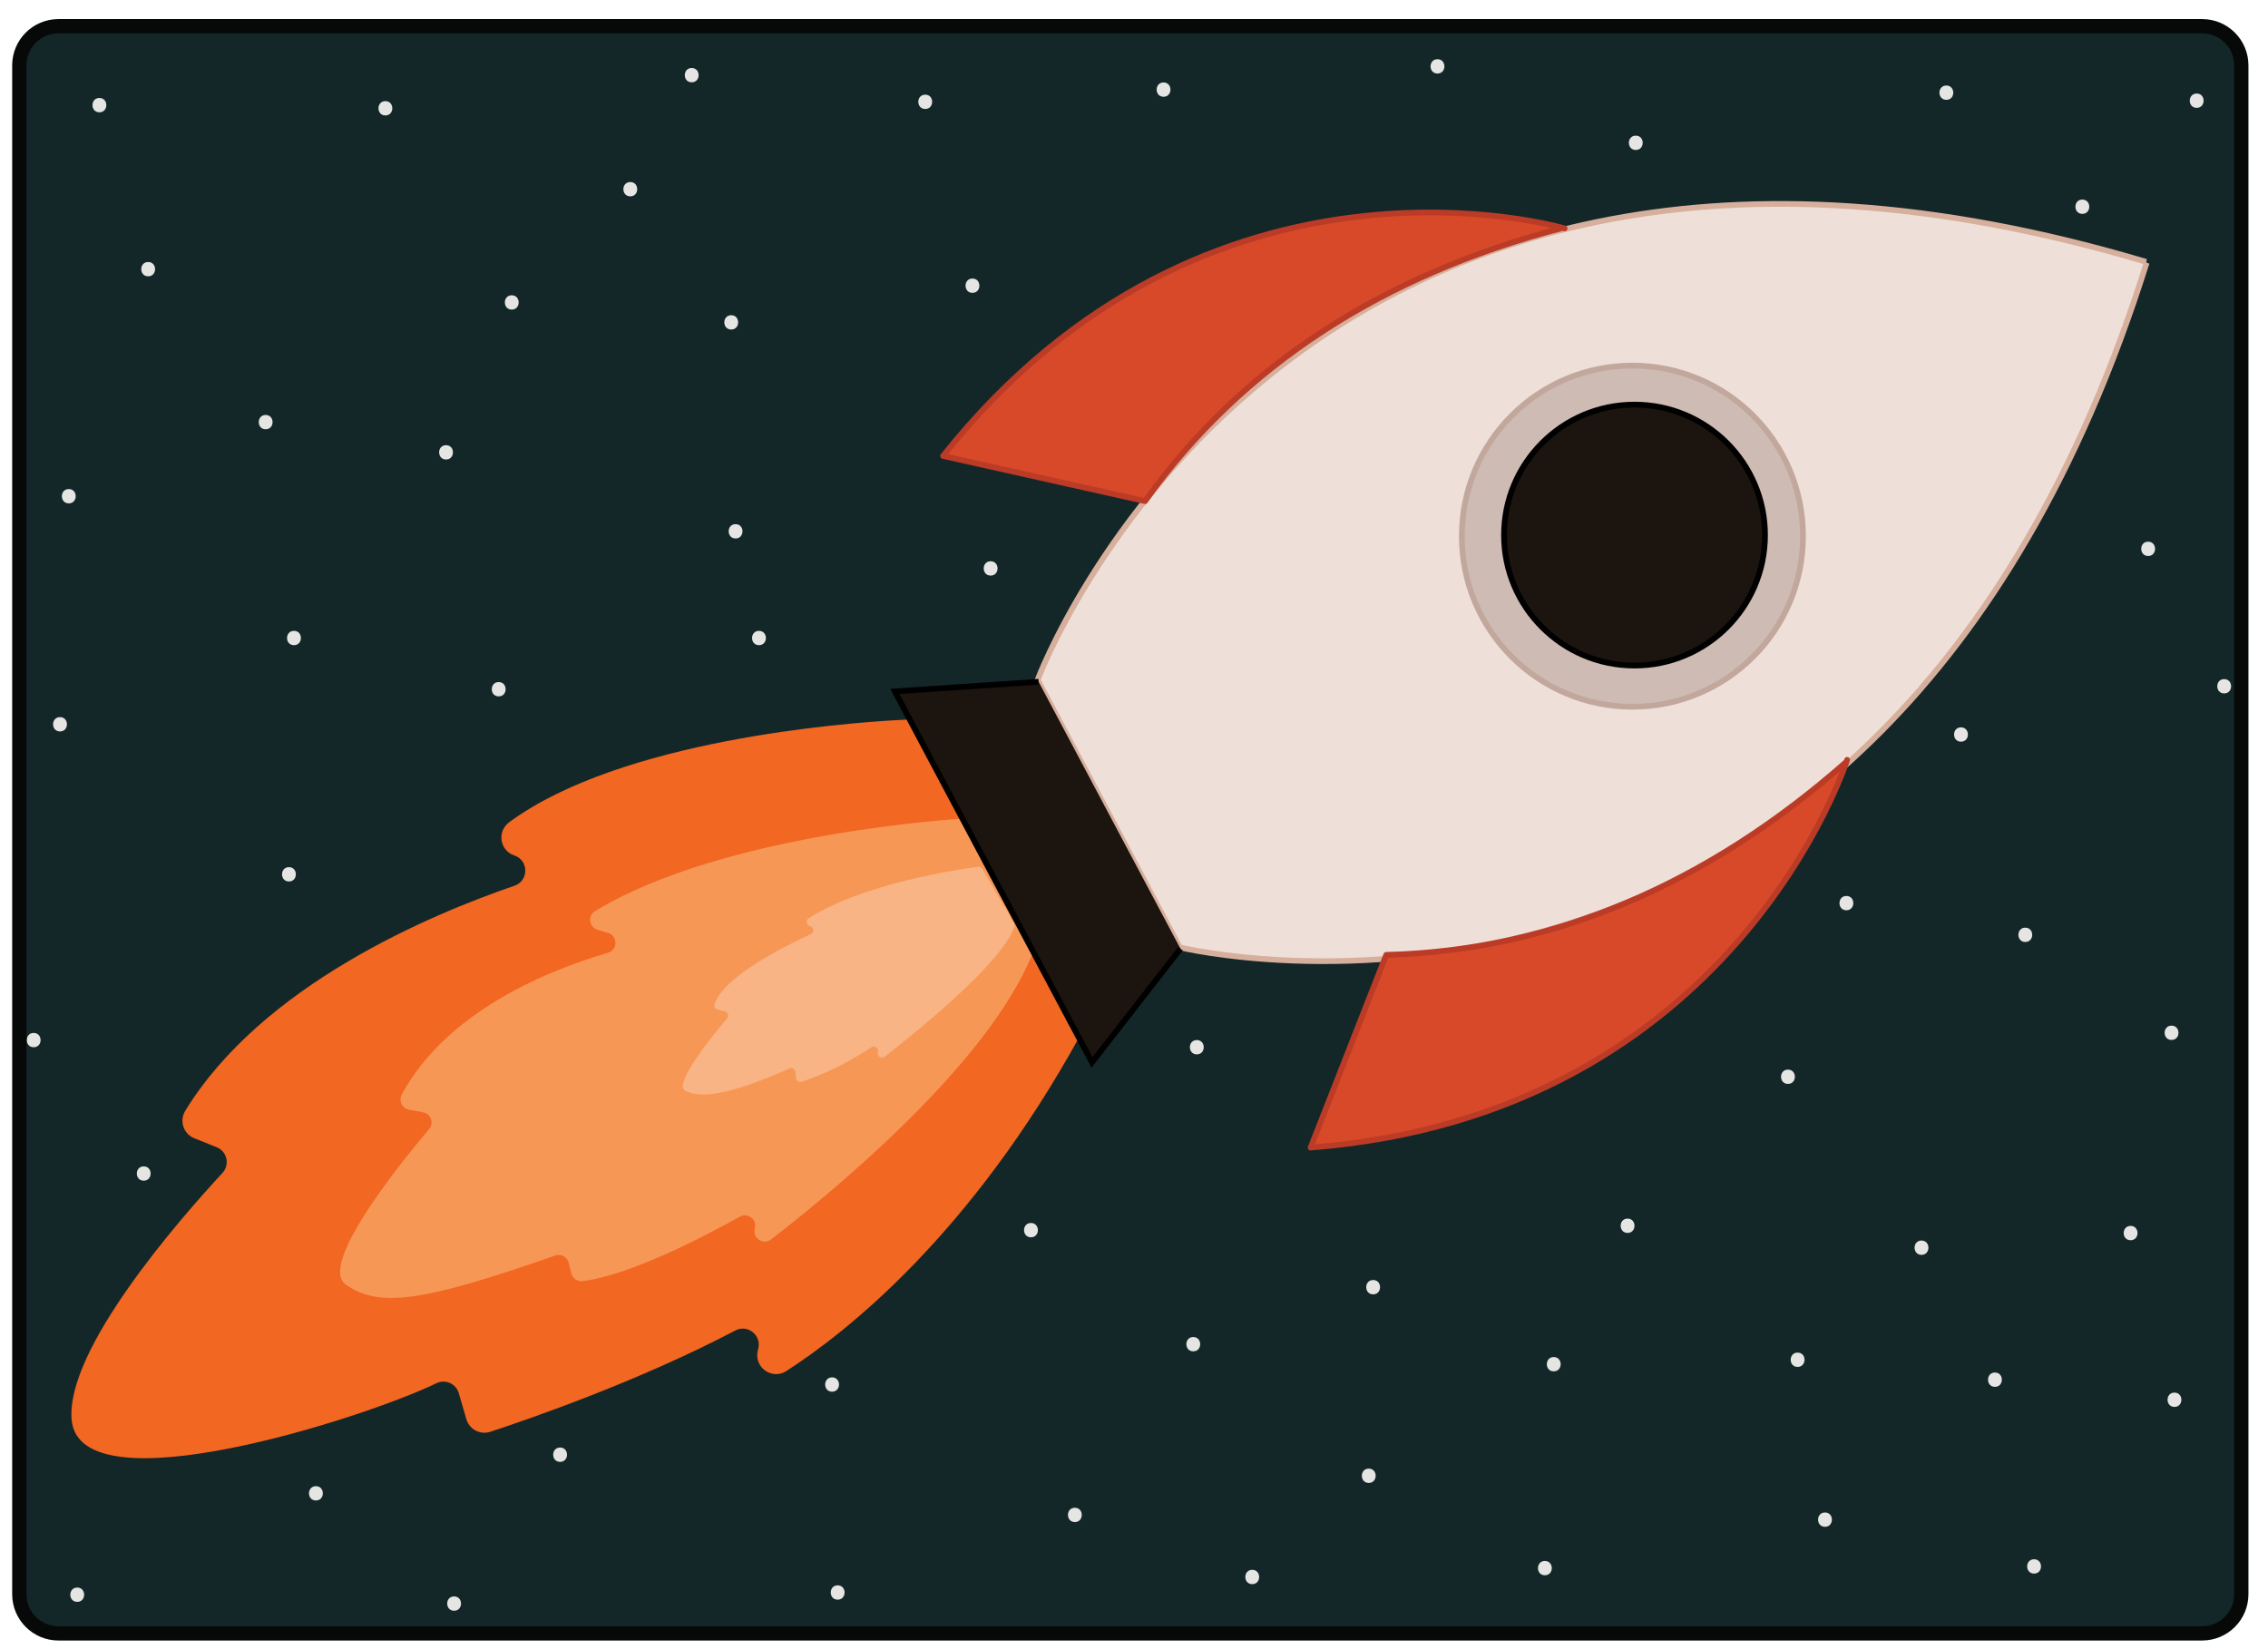 <?xml version="1.0" encoding="utf-8"?>
<!-- Generator: Adobe Illustrator 27.3.1, SVG Export Plug-In . SVG Version: 6.00 Build 0)  -->
<svg version="1.1" id="Layer_1" xmlns="http://www.w3.org/2000/svg" xmlns:xlink="http://www.w3.org/1999/xlink" x="0px" y="0px"
	 viewBox="0 0 792 576" style="enable-background:new 0 0 792 576;" xml:space="preserve">
<style type="text/css">
	.st0{fill:#142728;}
	.st1{fill:#E5E5E4;}
	.st2{fill:#F26722;stroke:#F26722;stroke-miterlimit:10;}
	.st3{fill:#F79756;}
	.st4{fill:#F9B485;}
	.st5{fill:#EEE0D8;stroke:#D7AF9D;stroke-width:2;stroke-miterlimit:10;}
	.st6{fill:#CEBBB3;stroke:#C2A79D;stroke-width:2;stroke-miterlimit:10;}
	.st7{fill:#1B140F;stroke:#000000;stroke-width:2;stroke-miterlimit:10;}
	.st8{fill:#D74928;stroke:#BB3B26;stroke-width:2;stroke-linecap:round;stroke-linejoin:round;stroke-miterlimit:10;}
	.st9{fill:none;stroke:#070909;stroke-width:5;stroke-miterlimit:10;}
</style>
<path class="st0" d="M764.22,570.48H25.2c-10.19,0-18.45-8.26-18.45-18.45V27.61c0-10.19,8.26-18.45,18.45-18.45h739.01
	c10.19,0,18.45,8.26,18.45,18.45v524.41C782.67,562.22,774.41,570.48,764.22,570.48z"/>
<g>
	<path class="st1" d="M24.02,173.31"/>
	<g>
		<path class="st1" d="M24.02,175.81c3.22,0,3.22-5,0-5C20.8,170.81,20.8,175.81,24.02,175.81L24.02,175.81z"/>
	</g>
</g>
<g>
	<path class="st1" d="M51.74,94.01"/>
	<g>
		<path class="st1" d="M51.74,96.51c3.22,0,3.22-5,0-5C48.52,91.51,48.52,96.51,51.74,96.51L51.74,96.51z"/>
	</g>
</g>
<g>
	<path class="st1" d="M707.25,326.5"/>
	<g>
		<path class="st1" d="M707.25,329c3.22,0,3.22-5,0-5C704.04,324,704.03,329,707.25,329L707.25,329z"/>
	</g>
</g>
<g>
	<path class="st1" d="M220.1,66.08"/>
	<g>
		<path class="st1" d="M220.1,68.58c3.22,0,3.22-5,0-5C216.89,63.58,216.88,68.58,220.1,68.58L220.1,68.58z"/>
	</g>
</g>
<g>
	<path class="st1" d="M299.76,283.61"/>
	<g>
		<path class="st1" d="M299.76,286.11c3.22,0,3.22-5,0-5C296.55,281.11,296.54,286.11,299.76,286.11L299.76,286.11z"/>
	</g>
</g>
<g>
	<path class="st1" d="M323.1,35.56"/>
	<g>
		<path class="st1" d="M323.1,38.06c3.22,0,3.22-5,0-5C319.88,33.06,319.87,38.06,323.1,38.06L323.1,38.06z"/>
	</g>
</g>
<g>
	<path class="st1" d="M195.59,508.08"/>
	<g>
		<path class="st1" d="M195.59,510.58c3.22,0,3.22-5,0-5C192.38,505.58,192.37,510.58,195.59,510.58L195.59,510.58z"/>
	</g>
</g>
<g>
	<path class="st1" d="M744.02,430.67"/>
	<g>
		<path class="st1" d="M744.02,433.17c3.22,0,3.22-5,0-5C740.8,428.17,740.8,433.17,744.02,433.17L744.02,433.17z"/>
	</g>
</g>
<g>
	<path class="st1" d="M750.15,191.69"/>
	<g>
		<path class="st1" d="M750.15,194.19c3.22,0,3.22-5,0-5C746.93,189.19,746.92,194.19,750.15,194.19L750.15,194.19z"/>
	</g>
</g>
<g>
	<path class="st1" d="M615.34,231.52"/>
	<g>
		<path class="st1" d="M615.34,234.02c3.22,0,3.22-5,0-5C612.12,229.02,612.12,234.02,615.34,234.02L615.34,234.02z"/>
	</g>
</g>
<g>
	<path class="st1" d="M606.15,75.27"/>
	<g>
		<path class="st1" d="M606.15,77.77c3.22,0,3.22-5,0-5C602.93,72.77,602.92,77.77,606.15,77.77L606.15,77.77z"/>
	</g>
</g>
<g>
	<path class="st1" d="M100.9,305.37"/>
	<g>
		<path class="st1" d="M100.9,307.87c3.22,0,3.22-5,0-5C97.69,302.87,97.68,307.87,100.9,307.87L100.9,307.87z"/>
	</g>
</g>
<g>
	<path class="st1" d="M495.85,179.44"/>
	<g>
		<path class="st1" d="M495.85,181.94c3.22,0,3.22-5,0-5C492.63,176.94,492.63,181.94,495.85,181.94L495.85,181.94z"/>
	</g>
</g>
<g>
	<path class="st1" d="M256.87,185.57"/>
	<g>
		<path class="st1" d="M256.87,188.07c3.22,0,3.22-5,0-5C253.65,183.07,253.65,188.07,256.87,188.07L256.87,188.07z"/>
	</g>
</g>
<g>
	<path class="st1" d="M406.32,31.3"/>
	<g>
		<path class="st1" d="M406.32,33.8c3.22,0,3.22-5,0-5C403.11,28.8,403.1,33.8,406.32,33.8L406.32,33.8z"/>
	</g>
</g>
<g>
	<path class="st1" d="M34.71,36.72"/>
	<g>
		<path class="st1" d="M34.71,39.22c3.22,0,3.22-5,0-5C31.49,34.22,31.49,39.22,34.71,39.22L34.71,39.22z"/>
	</g>
</g>
<g>
	<path class="st1" d="M155.76,157.99"/>
	<g>
		<path class="st1" d="M155.76,160.49c3.22,0,3.22-5,0-5C152.55,155.49,152.54,160.49,155.76,160.49L155.76,160.49z"/>
	</g>
</g>
<g>
	<path class="st1" d="M542.58,476.47"/>
	<g>
		<path class="st1" d="M542.58,478.97c3.22,0,3.22-5,0-5C539.36,473.97,539.36,478.97,542.58,478.97L542.58,478.97z"/>
	</g>
</g>
<g>
	<path class="st1" d="M759.34,488.89"/>
	<g>
		<path class="st1" d="M759.34,491.39c3.22,0,3.22-5,0-5C756.12,486.39,756.12,491.39,759.34,491.39L759.34,491.39z"/>
	</g>
</g>
<g>
	<path class="st1" d="M679.68,32.37"/>
	<g>
		<path class="st1" d="M679.68,34.87c3.22,0,3.22-5,0-5C676.46,29.87,676.46,34.87,679.68,34.87L679.68,34.87z"/>
	</g>
</g>
<g>
	<path class="st1" d="M501.98,23.18"/>
	<g>
		<path class="st1" d="M501.98,25.68c3.22,0,3.22-5,0-5C498.76,20.68,498.75,25.68,501.98,25.68L501.98,25.68z"/>
	</g>
</g>
<g>
	<path class="st1" d="M339.59,99.78"/>
	<g>
		<path class="st1" d="M339.59,102.28c3.22,0,3.22-5,0-5C336.38,97.28,336.37,102.28,339.59,102.28L339.59,102.28z"/>
	</g>
</g>
<g>
	<path class="st1" d="M255.35,112.59"/>
	<g>
		<path class="st1" d="M255.35,115.09c3.22,0,3.22-5,0-5C252.14,110.09,252.13,115.09,255.35,115.09L255.35,115.09z"/>
	</g>
</g>
<g>
	<path class="st1" d="M710.32,547.1"/>
	<g>
		<path class="st1" d="M710.32,549.6c3.22,0,3.22-5,0-5C707.1,544.6,707.09,549.6,710.32,549.6L710.32,549.6z"/>
	</g>
</g>
<g>
	<path class="st1" d="M177.21,436.8"/>
	<g>
		<path class="st1" d="M177.21,439.3c3.22,0,3.22-5,0-5C173.99,434.3,173.99,439.3,177.21,439.3L177.21,439.3z"/>
	</g>
</g>
<g>
	<path class="st1" d="M178.71,105.63"/>
	<g>
		<path class="st1" d="M178.71,108.13c3.22,0,3.22-5,0-5C175.49,103.13,175.49,108.13,178.71,108.13L178.71,108.13z"/>
	</g>
</g>
<g>
	<path class="st1" d="M50.19,409.88"/>
	<g>
		<path class="st1" d="M50.19,412.38c3.22,0,3.22-5,0-5C46.98,407.38,46.97,412.38,50.19,412.38L50.19,412.38z"/>
	</g>
</g>
<g>
	<path class="st1" d="M20.96,252.97"/>
	<g>
		<path class="st1" d="M20.96,255.47c3.22,0,3.22-5,0-5C17.74,250.47,17.73,255.47,20.96,255.47L20.96,255.47z"/>
	</g>
</g>
<g>
	<path class="st1" d="M624.37,376.08"/>
	<g>
		<path class="st1" d="M624.37,378.58c3.22,0,3.22-5,0-5C621.15,373.58,621.14,378.58,624.37,378.58L624.37,378.58z"/>
	</g>
</g>
<g>
	<path class="st1" d="M146.57,403.1"/>
	<g>
		<path class="st1" d="M146.57,405.6c3.22,0,3.22-5,0-5C143.36,400.6,143.35,405.6,146.57,405.6L146.57,405.6z"/>
	</g>
</g>
<g>
	<path class="st1" d="M290.57,483.57"/>
	<g>
		<path class="st1" d="M290.57,486.07c3.22,0,3.22-5,0-5C287.36,481.07,287.35,486.07,290.57,486.07L290.57,486.07z"/>
	</g>
</g>
<g>
	<path class="st1" d="M256.87,332.63"/>
	<g>
		<path class="st1" d="M256.87,335.13c3.22,0,3.22-5,0-5C253.65,330.13,253.65,335.13,256.87,335.13L256.87,335.13z"/>
	</g>
</g>
<g>
	<path class="st1" d="M198.66,366.33"/>
	<g>
		<path class="st1" d="M198.66,368.83c3.22,0,3.22-5,0-5C195.44,363.83,195.43,368.83,198.66,368.83L198.66,368.83z"/>
	</g>
</g>
<g>
	<path class="st1" d="M11.76,363.27"/>
	<g>
		<path class="st1" d="M11.76,365.77c3.22,0,3.22-5,0-5C8.55,360.77,8.54,365.77,11.76,365.77L11.76,365.77z"/>
	</g>
</g>
<g>
	<path class="st1" d="M241.55,26.25"/>
	<g>
		<path class="st1" d="M241.55,28.75c3.22,0,3.22-5,0-5C238.33,23.75,238.33,28.75,241.55,28.75L241.55,28.75z"/>
	</g>
</g>
<g>
	<path class="st1" d="M174.15,240.72"/>
	<g>
		<path class="st1" d="M174.15,243.22c3.22,0,3.22-5,0-5C170.93,238.22,170.92,243.22,174.15,243.22L174.15,243.22z"/>
	</g>
</g>
<g>
	<path class="st1" d="M623,138.08"/>
	<g>
		<path class="st1" d="M623,140.58c3.22,0,3.22-5,0-5C619.78,135.58,619.78,140.58,623,140.58L623,140.58z"/>
	</g>
</g>
<g>
	<path class="st1" d="M727.17,72.2"/>
	<g>
		<path class="st1" d="M727.17,74.7c3.22,0,3.22-5,0-5C723.95,69.7,723.95,74.7,727.17,74.7L727.17,74.7z"/>
	</g>
</g>
<g>
	<path class="st1" d="M571.23,49.88"/>
	<g>
		<path class="st1" d="M571.23,52.38c3.22,0,3.22-5,0-5C568.01,47.38,568,52.38,571.23,52.38L571.23,52.38z"/>
	</g>
</g>
<g>
	<path class="st1" d="M696.65,481.88"/>
	<g>
		<path class="st1" d="M696.65,484.38c3.22,0,3.22-5,0-5C693.43,479.38,693.42,484.38,696.65,484.38L696.65,484.38z"/>
	</g>
</g>
<g>
	<path class="st1" d="M393.72,265.74"/>
	<g>
		<path class="st1" d="M393.72,268.24c3.22,0,3.22-5,0-5C390.5,263.24,390.5,268.24,393.72,268.24L393.72,268.24z"/>
	</g>
</g>
<g>
	<path class="st1" d="M366.15,155.44"/>
	<g>
		<path class="st1" d="M366.15,157.94c3.22,0,3.22-5,0-5C362.93,152.94,362.92,157.94,366.15,157.94L366.15,157.94z"/>
	</g>
</g>
<g>
	<path class="st1" d="M448.87,109.48"/>
	<g>
		<path class="st1" d="M448.87,111.98c3.22,0,3.22-5,0-5C445.65,106.98,445.65,111.98,448.87,111.98L448.87,111.98z"/>
	</g>
</g>
<g>
	<path class="st1" d="M445.81,251.95"/>
	<g>
		<path class="st1" d="M445.81,254.45c3.22,0,3.22-5,0-5C442.59,249.45,442.58,254.45,445.81,254.45L445.81,254.45z"/>
	</g>
</g>
<g>
	<path class="st1" d="M540.79,258.08"/>
	<g>
		<path class="st1" d="M540.79,260.58c3.22,0,3.22-5,0-5C537.57,255.58,537.56,260.58,540.79,260.58L540.79,260.58z"/>
	</g>
</g>
<g>
	<path class="st1" d="M591.34,339.27"/>
	<g>
		<path class="st1" d="M591.34,341.77c3.22,0,3.22-5,0-5C588.12,336.77,588.12,341.77,591.34,341.77L591.34,341.77z"/>
	</g>
</g>
<g>
	<path class="st1" d="M684.79,256.54"/>
	<g>
		<path class="st1" d="M684.79,259.04c3.22,0,3.22-5,0-5C681.57,254.04,681.56,259.04,684.79,259.04L684.79,259.04z"/>
	</g>
</g>
<g>
	<path class="st1" d="M758.32,360.72"/>
	<g>
		<path class="st1" d="M758.32,363.22c3.22,0,3.22-5,0-5C755.1,358.22,755.09,363.22,758.32,363.22L758.32,363.22z"/>
	</g>
</g>
<g>
	<path class="st1" d="M776.7,239.69"/>
	<g>
		<path class="st1" d="M776.7,242.19c3.22,0,3.22-5,0-5C773.48,237.19,773.48,242.19,776.7,242.19L776.7,242.19z"/>
	</g>
</g>
<g>
	<path class="st1" d="M26.97,556.98"/>
	<g>
		<path class="st1" d="M26.97,559.48c3.22,0,3.22-5,0-5C23.75,554.48,23.75,559.48,26.97,559.48L26.97,559.48z"/>
	</g>
</g>
<g>
	<path class="st1" d="M345.94,198.53"/>
	<g>
		<path class="st1" d="M345.94,201.03c3.22,0,3.22-5,0-5C342.72,196.03,342.71,201.03,345.94,201.03L345.94,201.03z"/>
	</g>
</g>
<g>
	<path class="st1" d="M417.94,365.76"/>
	<g>
		<path class="st1" d="M417.94,368.26c3.22,0,3.22-5,0-5C414.72,363.26,414.71,368.26,417.94,368.26L417.94,368.26z"/>
	</g>
</g>
<g>
	<path class="st1" d="M92.77,147.43"/>
	<g>
		<path class="st1" d="M92.77,149.93c3.22,0,3.22-5,0-5C89.56,144.93,89.55,149.93,92.77,149.93L92.77,149.93z"/>
	</g>
</g>
<g>
	<path class="st1" d="M367.68,363.78"/>
	<g>
		<path class="st1" d="M367.68,366.28c3.22,0,3.22-5,0-5C364.46,361.28,364.46,366.28,367.68,366.28L367.68,366.28z"/>
	</g>
</g>
<g>
	<path class="st1" d="M527,299.44"/>
	<g>
		<path class="st1" d="M527,301.94c3.22,0,3.22-5,0-5C523.78,296.94,523.78,301.94,527,301.94L527,301.94z"/>
	</g>
</g>
<g>
	<path class="st1" d="M479.51,449.57"/>
	<g>
		<path class="st1" d="M479.51,452.07c3.22,0,3.22-5,0-5C476.29,447.07,476.29,452.07,479.51,452.07L479.51,452.07z"/>
	</g>
</g>
<g>
	<path class="st1" d="M343.17,382.16"/>
	<g>
		<path class="st1" d="M343.17,384.66c3.22,0,3.22-5,0-5C339.95,379.66,339.95,384.66,343.17,384.66L343.17,384.66z"/>
	</g>
</g>
<g>
	<path class="st1" d="M513.21,365.31"/>
	<g>
		<path class="st1" d="M513.21,367.81c3.22,0,3.22-5,0-5C509.99,362.81,509.99,367.81,513.21,367.81L513.21,367.81z"/>
	</g>
</g>
<g>
	<path class="st1" d="M767.1,35.17"/>
	<g>
		<path class="st1" d="M767.1,37.67c3.22,0,3.22-5,0-5C763.88,32.67,763.87,37.67,767.1,37.67L767.1,37.67z"/>
	</g>
</g>
<g>
	<path class="st1" d="M360.02,429.65"/>
	<g>
		<path class="st1" d="M360.02,432.15c3.22,0,3.22-5,0-5C356.8,427.15,356.8,432.15,360.02,432.15L360.02,432.15z"/>
	</g>
</g>
<g>
	<path class="st1" d="M284.96,406.67"/>
	<g>
		<path class="st1" d="M284.96,409.17c3.22,0,3.22-5,0-5C281.74,404.17,281.73,409.17,284.96,409.17L284.96,409.17z"/>
	</g>
</g>
<g>
	<path class="st1" d="M375.35,529.11"/>
	<g>
		<path class="st1" d="M375.35,531.61c3.22,0,3.22-5,0-5C372.14,526.61,372.13,531.61,375.35,531.61L375.35,531.61z"/>
	</g>
</g>
<g>
	<path class="st1" d="M539.48,547.69"/>
	<g>
		<path class="st1" d="M539.48,550.19c3.22,0,3.22-5,0-5C536.27,545.19,536.26,550.19,539.48,550.19L539.48,550.19z"/>
	</g>
</g>
<g>
	<path class="st1" d="M568.36,428.12"/>
	<g>
		<path class="st1" d="M568.36,430.62c3.22,0,3.22-5,0-5C565.14,425.62,565.14,430.62,568.36,430.62L568.36,430.62z"/>
	</g>
</g>
<g>
	<path class="st1" d="M644.77,315.43"/>
	<g>
		<path class="st1" d="M644.77,317.93c3.22,0,3.22-5,0-5C641.56,312.93,641.55,317.93,644.77,317.93L644.77,317.93z"/>
	</g>
</g>
<g>
	<path class="st1" d="M671,435.78"/>
	<g>
		<path class="st1" d="M671,438.28c3.22,0,3.22-5,0-5C667.78,433.28,667.78,438.28,671,438.28L671,438.28z"/>
	</g>
</g>
<g>
	<path class="st1" d="M637.3,530.76"/>
	<g>
		<path class="st1" d="M637.3,533.26c3.22,0,3.22-5,0-5C634.08,528.26,634.07,533.26,637.3,533.26L637.3,533.26z"/>
	</g>
</g>
<g>
	<path class="st1" d="M477.98,515.44"/>
	<g>
		<path class="st1" d="M477.98,517.94c3.22,0,3.22-5,0-5C474.76,512.94,474.75,517.94,477.98,517.94L477.98,517.94z"/>
	</g>
</g>
<g>
	<path class="st1" d="M627.74,474.92"/>
	<g>
		<path class="st1" d="M627.74,477.42c3.22,0,3.22-5,0-5C624.52,472.42,624.52,477.42,627.74,477.42L627.74,477.42z"/>
	</g>
</g>
<g>
	<path class="st1" d="M437.29,550.79"/>
	<g>
		<path class="st1" d="M437.29,553.29c3.22,0,3.22-5,0-5C434.07,548.29,434.07,553.29,437.29,553.29L437.29,553.29z"/>
	</g>
</g>
<g>
	<path class="st1" d="M416.7,469.48"/>
	<g>
		<path class="st1" d="M416.7,471.98c3.22,0,3.22-5,0-5C413.48,466.98,413.48,471.98,416.7,471.98L416.7,471.98z"/>
	</g>
</g>
<g>
	<path class="st1" d="M158.58,560.08"/>
	<g>
		<path class="st1" d="M158.58,562.58c3.22,0,3.22-5,0-5C155.36,557.58,155.36,562.58,158.58,562.58L158.58,562.58z"/>
	</g>
</g>
<g>
	<path class="st1" d="M292.52,556.21"/>
	<g>
		<path class="st1" d="M292.52,558.71c3.22,0,3.22-5,0-5C289.3,553.71,289.29,558.71,292.52,558.71L292.52,558.71z"/>
	</g>
</g>
<g>
	<path class="st1" d="M110.32,521.57"/>
	<g>
		<path class="st1" d="M110.32,524.07c3.22,0,3.22-5,0-5C107.1,519.07,107.09,524.07,110.32,524.07L110.32,524.07z"/>
	</g>
</g>
<g>
	<path class="st1" d="M47.51,457.23"/>
	<g>
		<path class="st1" d="M47.51,459.73c3.22,0,3.22-5,0-5C44.29,454.73,44.29,459.73,47.51,459.73L47.51,459.73z"/>
	</g>
</g>
<g>
	<path class="st1" d="M49.04,501.65"/>
	<g>
		<path class="st1" d="M49.04,504.15c3.22,0,3.22-5,0-5C45.82,499.15,45.82,504.15,49.04,504.15L49.04,504.15z"/>
	</g>
</g>
<g>
	<path class="st1" d="M182.32,448.03"/>
	<g>
		<path class="st1" d="M182.32,450.53c3.22,0,3.22-5,0-5C179.1,445.53,179.09,450.53,182.32,450.53L182.32,450.53z"/>
	</g>
</g>
<g>
	<path class="st1" d="M102.66,222.84"/>
	<g>
		<path class="st1" d="M102.66,225.34c3.22,0,3.22-5,0-5C99.44,220.34,99.43,225.34,102.66,225.34L102.66,225.34z"/>
	</g>
</g>
<g>
	<path class="st1" d="M265.04,222.84"/>
	<g>
		<path class="st1" d="M265.04,225.34c3.22,0,3.22-5,0-5C261.82,220.34,261.82,225.34,265.04,225.34L265.04,225.34z"/>
	</g>
</g>
<g>
	<path class="st1" d="M381.47,232.03"/>
	<g>
		<path class="st1" d="M381.47,234.53c3.22,0,3.22-5,0-5C378.25,229.53,378.24,234.53,381.47,234.53L381.47,234.53z"/>
	</g>
</g>
<path class="st2" d="M317.57,251.8c0,0-1.41,0.05-3.96,0.19c-18.44,1.01-96.67,6.91-135.53,35.62c-3.98,2.94-3.01,9.14,1.68,10.69
	l0,0c5.53,1.83,5.58,9.65,0.07,11.53c-29.64,10.14-88,34.77-114.71,78.39c-1.98,3.23-0.61,7.45,2.9,8.86l7.84,3.15
	c3.96,1.59,5.1,6.65,2.2,9.78c-15.41,16.65-54.54,61.52-52.55,85.77c2.51,30.57,100.86-0.62,126.7-13.12
	c3.39-1.64,7.43,0.18,8.48,3.79l2.64,9.07c0.96,3.31,4.47,5.16,7.74,4.08c14.4-4.73,52.2-17.84,85.49-35.35
	c4.59-2.42,9.9,1.69,8.75,6.75l-0.22,0.97c-1.21,5.32,4.64,9.43,9.22,6.48c20.79-13.39,64.32-47.54,102.54-117.2L317.57,251.8z"/>
<path class="st3" d="M360.57,333.03c-15.59,38.78-70.11,83.51-91.3,99.85c-2.75,2.12-6.62-0.48-5.69-3.83l0,0
	c0.86-3.09-2.45-5.68-5.25-4.11c-32.48,18.11-48.69,21.81-54.94,22.51c-1.79,0.2-3.45-0.97-3.88-2.72l-0.91-3.67
	c-0.51-2.07-2.7-3.24-4.71-2.54c-46.44,16.24-61.45,18.28-73.1,10.19c-9.72-6.75,18.23-41.54,29.05-54.34
	c1.79-2.12,0.62-5.38-2.11-5.88l-4.91-0.91c-2.4-0.44-3.7-3.1-2.54-5.26c15.96-29.65,52.52-43.86,72.02-49.55
	c3.47-1.01,3.48-5.92,0.01-6.94l-3.62-1.07c-3-0.88-3.55-4.92-0.88-6.54c45.24-27.5,127.76-32.25,127.76-32.25L360.57,333.03z"/>
<path class="st4" d="M354.26,323.73c-4.65,12.93-34.79,37.15-45.35,45.34c-1.15,0.89-2.76-0.21-2.35-1.61l0.01-0.02
	c0.4-1.34-1.1-2.43-2.27-1.66c-11.28,7.44-20.64,10.84-24.41,12.03c-0.91,0.29-1.85-0.35-1.93-1.3l-0.18-2.09
	c-0.09-1.02-1.16-1.66-2.1-1.24c-21.53,9.65-31.38,10.38-36.42,7.77c-4.33-2.25,9.86-19.59,14.67-25.26
	c0.71-0.84,0.31-2.12-0.75-2.41l-2.6-0.7c-0.84-0.23-1.3-1.11-1.03-1.93c3.16-9.57,24.63-20.27,33.6-24.38
	c1.28-0.59,1.11-2.46-0.26-2.81l-0.07-0.02c-1.28-0.33-1.53-2.01-0.42-2.72c19.26-12.3,52.96-17.17,59.12-17.98
	c0.6-0.08,1.18,0.21,1.48,0.73l11.11,19.03C354.35,322.87,354.41,323.32,354.26,323.73z"/>
<path class="st5" d="M749.45,91.46C449.52,2.12,362.34,237.47,362.34,237.47l49.64,93.41c0,0,243.84,59.46,337.64-239.11"/>
<circle class="st6" cx="570.05" cy="187.27" r="59.58"/>
<circle class="st7" cx="570.78" cy="186.89" r="45.57"/>
<polyline class="st7" points="362.68,238.1 312.47,241.49 381.33,371.07 412.23,331.36 "/>
<path class="st8" d="M546.38,79.77c0,0-124.51-36.9-217.06,79.48l70.56,15.78c33.77-47.44,83.48-79.16,145.35-95.31"/>
<path class="st8" d="M645.02,265.4c0,0-39.09,123.84-187.34,135.41l26.41-67.31c58.21-1.44,112.32-24.88,160.33-67.13"/>
<path class="st9" d="M769,570.48H20.42c-7.55,0-13.67-6.12-13.67-13.67V22.83c0-7.55,6.12-13.67,13.67-13.67H769
	c7.55,0,13.67,6.12,13.67,13.67v533.98C782.67,564.36,776.55,570.48,769,570.48z"/>
<g>
	<path class="st1" d="M134.58,37.82"/>
	<g>
		<path class="st1" d="M134.58,40.32c3.22,0,3.22-5,0-5C131.36,35.32,131.36,40.32,134.58,40.32L134.58,40.32z"/>
	</g>
</g>
</svg>
